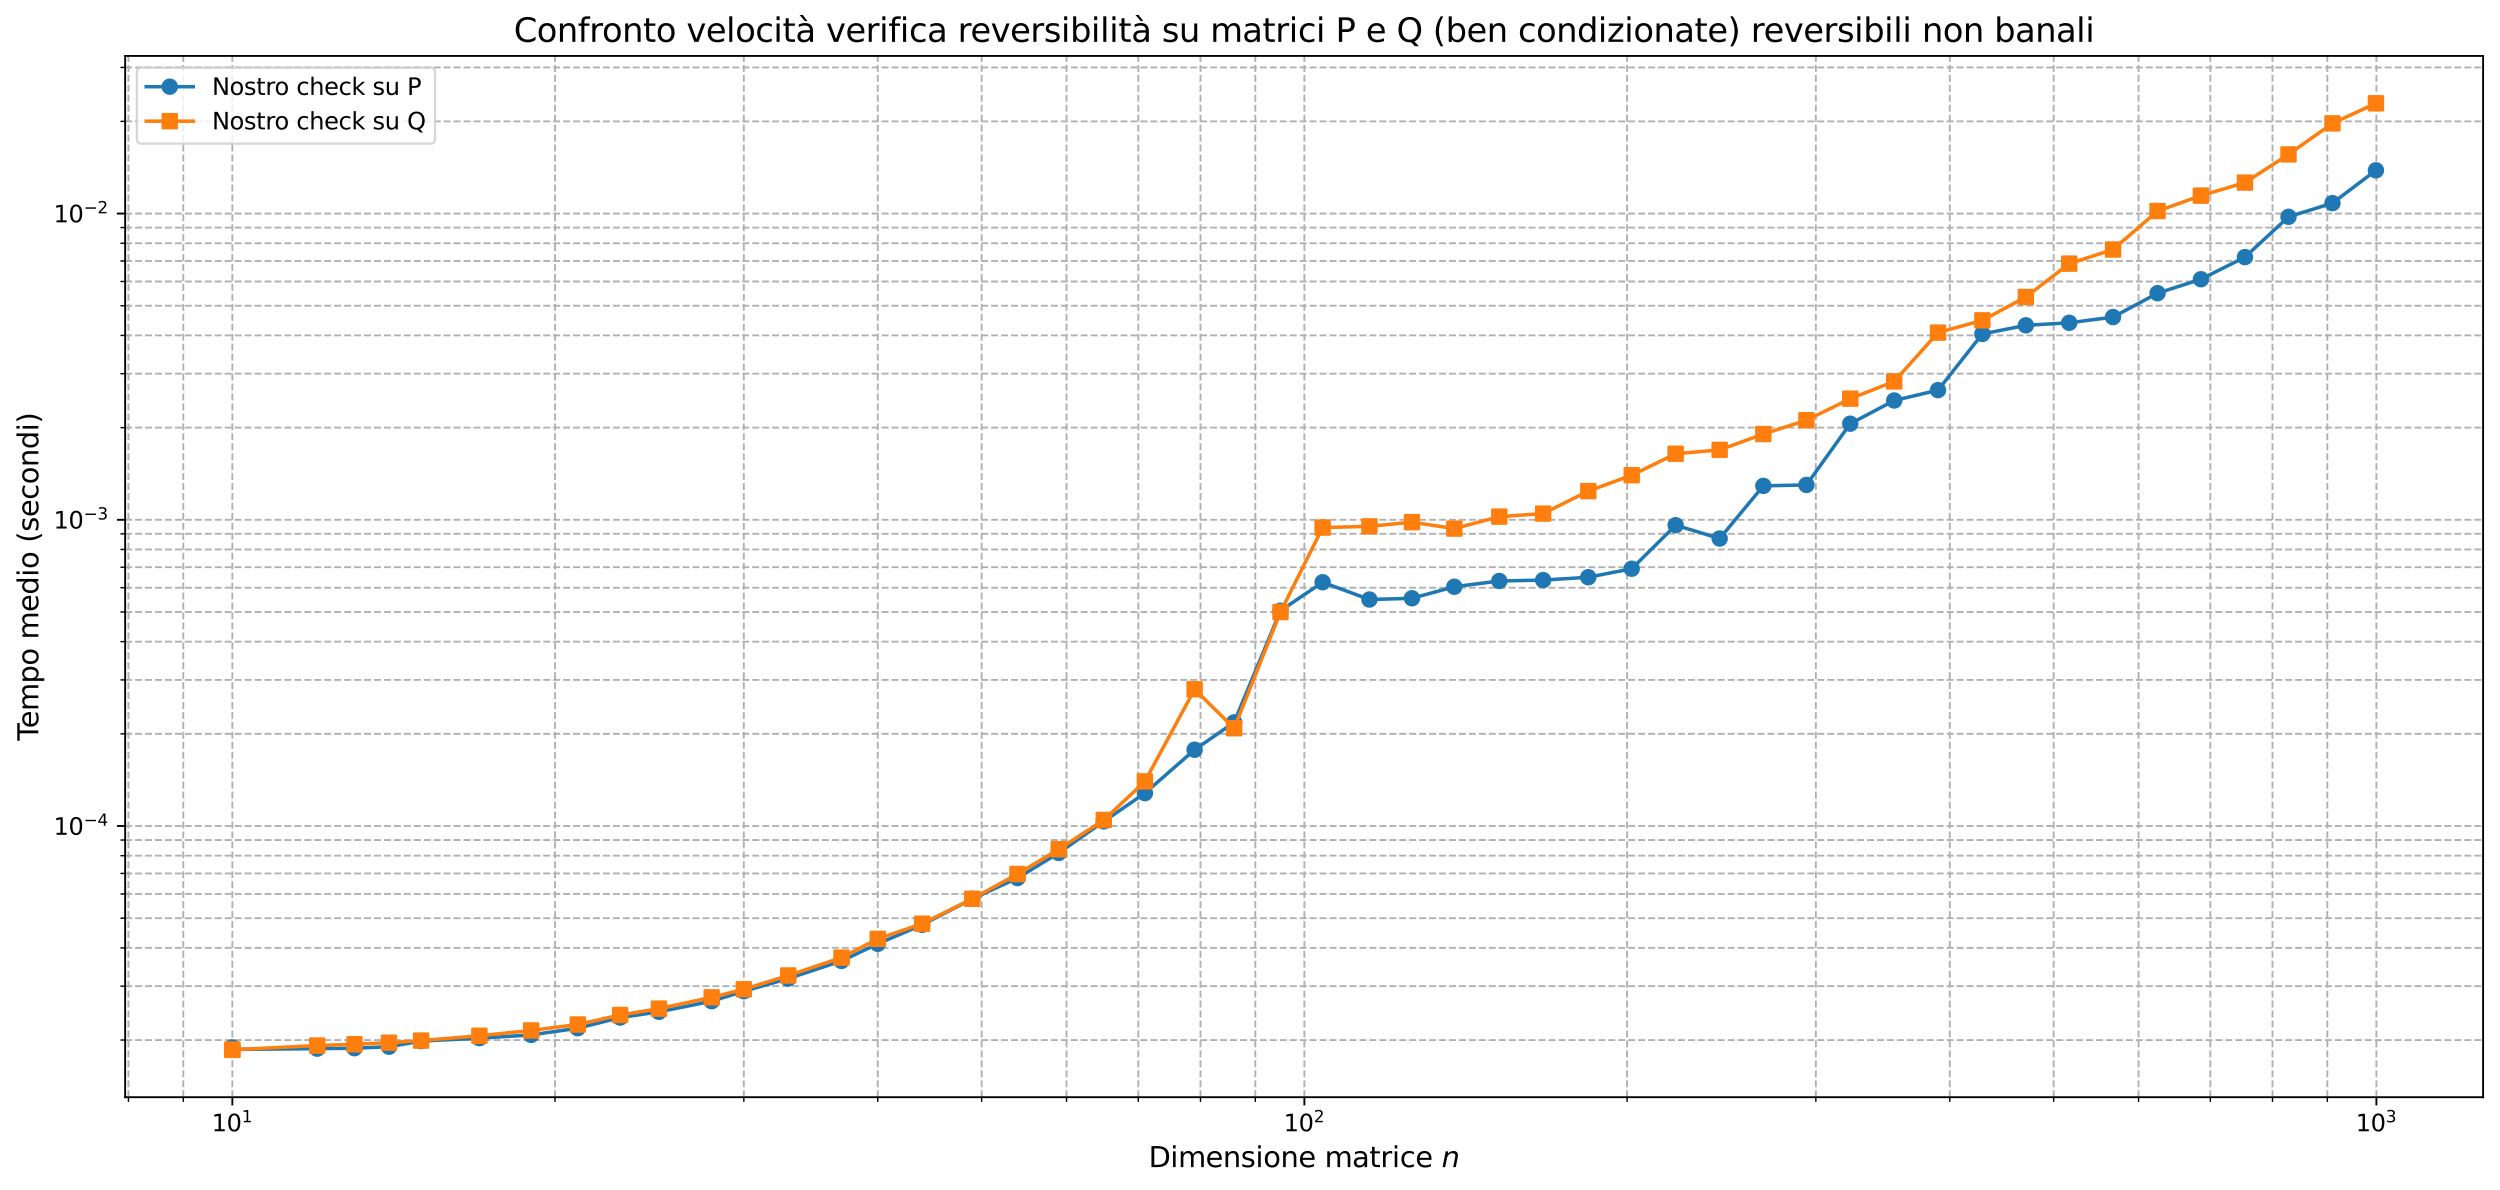 <?xml version="1.0" encoding="utf-8" standalone="no"?>
<!DOCTYPE svg PUBLIC "-//W3C//DTD SVG 1.1//EN"
  "http://www.w3.org/Graphics/SVG/1.1/DTD/svg11.dtd">
<svg xmlns:xlink="http://www.w3.org/1999/xlink" width="1064.914pt" height="506.85pt" viewBox="0 0 1064.914 506.85" xmlns="http://www.w3.org/2000/svg" version="1.1">
 <defs>
  <style type="text/css">*{stroke-linejoin: round; stroke-linecap: butt}</style>
 </defs>
 <g id="figure_1">
  <g id="patch_1">
   <path d="M 0 506.85 
L 1064.914 506.85 
L 1064.914 0 
L 0 0 
z
" style="fill: #ffffff"/>
  </g>
  <g id="axes_1">
   <g id="patch_2">
    <path d="M 53.314 467.358 
L 1057.714 467.358 
L 1057.714 23.838 
L 53.314 23.838 
z
" style="fill: #ffffff"/>
   </g>
   <g id="matplotlib.axis_1">
    <g id="xtick_1">
     <g id="line2d_1">
      <path d="M 98.968 467.358 
L 98.968 23.838 
" clip-path="url(#p338f935b5c)" style="fill: none; stroke-dasharray: 2.96,1.28; stroke-dashoffset: 0; stroke: #b0b0b0; stroke-width: 0.8"/>
     </g>
     <g id="line2d_2">
      <defs>
       <path id="m07c24c3ea4" d="M 0 0 
L 0 3.5 
" style="stroke: #000000; stroke-width: 0.8"/>
      </defs>
      <g>
       <use xlink:href="#m07c24c3ea4" x="98.968" y="467.358" style="stroke: #000000; stroke-width: 0.8"/>
      </g>
     </g>
     <g id="text_1">
      <!-- $\mathdefault{10^{1}}$ -->
      <g transform="translate(90.168 481.956) scale(0.1 -0.1)">
       <defs>
        <path id="DejaVuSans-31" d="M 794 531 
L 1825 531 
L 1825 4091 
L 703 3866 
L 703 4441 
L 1819 4666 
L 2450 4666 
L 2450 531 
L 3481 531 
L 3481 0 
L 794 0 
L 794 531 
z
" transform="scale(0.016)"/>
        <path id="DejaVuSans-30" d="M 2034 4250 
Q 1547 4250 1301 3770 
Q 1056 3291 1056 2328 
Q 1056 1369 1301 889 
Q 1547 409 2034 409 
Q 2525 409 2770 889 
Q 3016 1369 3016 2328 
Q 3016 3291 2770 3770 
Q 2525 4250 2034 4250 
z
M 2034 4750 
Q 2819 4750 3233 4129 
Q 3647 3509 3647 2328 
Q 3647 1150 3233 529 
Q 2819 -91 2034 -91 
Q 1250 -91 836 529 
Q 422 1150 422 2328 
Q 422 3509 836 4129 
Q 1250 4750 2034 4750 
z
" transform="scale(0.016)"/>
       </defs>
       <use xlink:href="#DejaVuSans-31" transform="translate(0 0.684)"/>
       <use xlink:href="#DejaVuSans-30" transform="translate(63.623 0.684)"/>
       <use xlink:href="#DejaVuSans-31" transform="translate(128.203 38.966) scale(0.7)"/>
      </g>
     </g>
    </g>
    <g id="xtick_2">
     <g id="line2d_3">
      <path d="M 555.613 467.358 
L 555.613 23.838 
" clip-path="url(#p338f935b5c)" style="fill: none; stroke-dasharray: 2.96,1.28; stroke-dashoffset: 0; stroke: #b0b0b0; stroke-width: 0.8"/>
     </g>
     <g id="line2d_4">
      <g>
       <use xlink:href="#m07c24c3ea4" x="555.613" y="467.358" style="stroke: #000000; stroke-width: 0.8"/>
      </g>
     </g>
     <g id="text_2">
      <!-- $\mathdefault{10^{2}}$ -->
      <g transform="translate(546.813 481.956) scale(0.1 -0.1)">
       <defs>
        <path id="DejaVuSans-32" d="M 1228 531 
L 3431 531 
L 3431 0 
L 469 0 
L 469 531 
Q 828 903 1448 1529 
Q 2069 2156 2228 2338 
Q 2531 2678 2651 2914 
Q 2772 3150 2772 3378 
Q 2772 3750 2511 3984 
Q 2250 4219 1831 4219 
Q 1534 4219 1204 4116 
Q 875 4013 500 3803 
L 500 4441 
Q 881 4594 1212 4672 
Q 1544 4750 1819 4750 
Q 2544 4750 2975 4387 
Q 3406 4025 3406 3419 
Q 3406 3131 3298 2873 
Q 3191 2616 2906 2266 
Q 2828 2175 2409 1742 
Q 1991 1309 1228 531 
z
" transform="scale(0.016)"/>
       </defs>
       <use xlink:href="#DejaVuSans-31" transform="translate(0 0.766)"/>
       <use xlink:href="#DejaVuSans-30" transform="translate(63.623 0.766)"/>
       <use xlink:href="#DejaVuSans-32" transform="translate(128.203 39.047) scale(0.7)"/>
      </g>
     </g>
    </g>
    <g id="xtick_3">
     <g id="line2d_5">
      <path d="M 1012.258 467.358 
L 1012.258 23.838 
" clip-path="url(#p338f935b5c)" style="fill: none; stroke-dasharray: 2.96,1.28; stroke-dashoffset: 0; stroke: #b0b0b0; stroke-width: 0.8"/>
     </g>
     <g id="line2d_6">
      <g>
       <use xlink:href="#m07c24c3ea4" x="1012.258" y="467.358" style="stroke: #000000; stroke-width: 0.8"/>
      </g>
     </g>
     <g id="text_3">
      <!-- $\mathdefault{10^{3}}$ -->
      <g transform="translate(1003.458 481.956) scale(0.1 -0.1)">
       <defs>
        <path id="DejaVuSans-33" d="M 2597 2516 
Q 3050 2419 3304 2112 
Q 3559 1806 3559 1356 
Q 3559 666 3084 287 
Q 2609 -91 1734 -91 
Q 1441 -91 1130 -33 
Q 819 25 488 141 
L 488 750 
Q 750 597 1062 519 
Q 1375 441 1716 441 
Q 2309 441 2620 675 
Q 2931 909 2931 1356 
Q 2931 1769 2642 2001 
Q 2353 2234 1838 2234 
L 1294 2234 
L 1294 2753 
L 1863 2753 
Q 2328 2753 2575 2939 
Q 2822 3125 2822 3475 
Q 2822 3834 2567 4026 
Q 2313 4219 1838 4219 
Q 1578 4219 1281 4162 
Q 984 4106 628 3988 
L 628 4550 
Q 988 4650 1302 4700 
Q 1616 4750 1894 4750 
Q 2613 4750 3031 4423 
Q 3450 4097 3450 3541 
Q 3450 3153 3228 2886 
Q 3006 2619 2597 2516 
z
" transform="scale(0.016)"/>
       </defs>
       <use xlink:href="#DejaVuSans-31" transform="translate(0 0.766)"/>
       <use xlink:href="#DejaVuSans-30" transform="translate(63.623 0.766)"/>
       <use xlink:href="#DejaVuSans-33" transform="translate(128.203 39.047) scale(0.7)"/>
      </g>
     </g>
    </g>
    <g id="xtick_4">
     <g id="line2d_7">
      <path d="M 54.715 467.358 
L 54.715 23.838 
" clip-path="url(#p338f935b5c)" style="fill: none; stroke-dasharray: 2.96,1.28; stroke-dashoffset: 0; stroke: #b0b0b0; stroke-width: 0.8"/>
     </g>
     <g id="line2d_8">
      <defs>
       <path id="m40a78d8ed7" d="M 0 0 
L 0 2 
" style="stroke: #000000; stroke-width: 0.6"/>
      </defs>
      <g>
       <use xlink:href="#m40a78d8ed7" x="54.715" y="467.358" style="stroke: #000000; stroke-width: 0.6"/>
      </g>
     </g>
    </g>
    <g id="xtick_5">
     <g id="line2d_9">
      <path d="M 78.073 467.358 
L 78.073 23.838 
" clip-path="url(#p338f935b5c)" style="fill: none; stroke-dasharray: 2.96,1.28; stroke-dashoffset: 0; stroke: #b0b0b0; stroke-width: 0.8"/>
     </g>
     <g id="line2d_10">
      <g>
       <use xlink:href="#m40a78d8ed7" x="78.073" y="467.358" style="stroke: #000000; stroke-width: 0.6"/>
      </g>
     </g>
    </g>
    <g id="xtick_6">
     <g id="line2d_11">
      <path d="M 236.432 467.358 
L 236.432 23.838 
" clip-path="url(#p338f935b5c)" style="fill: none; stroke-dasharray: 2.96,1.28; stroke-dashoffset: 0; stroke: #b0b0b0; stroke-width: 0.8"/>
     </g>
     <g id="line2d_12">
      <g>
       <use xlink:href="#m40a78d8ed7" x="236.432" y="467.358" style="stroke: #000000; stroke-width: 0.6"/>
      </g>
     </g>
    </g>
    <g id="xtick_7">
     <g id="line2d_13">
      <path d="M 316.843 467.358 
L 316.843 23.838 
" clip-path="url(#p338f935b5c)" style="fill: none; stroke-dasharray: 2.96,1.28; stroke-dashoffset: 0; stroke: #b0b0b0; stroke-width: 0.8"/>
     </g>
     <g id="line2d_14">
      <g>
       <use xlink:href="#m40a78d8ed7" x="316.843" y="467.358" style="stroke: #000000; stroke-width: 0.6"/>
      </g>
     </g>
    </g>
    <g id="xtick_8">
     <g id="line2d_15">
      <path d="M 373.896 467.358 
L 373.896 23.838 
" clip-path="url(#p338f935b5c)" style="fill: none; stroke-dasharray: 2.96,1.28; stroke-dashoffset: 0; stroke: #b0b0b0; stroke-width: 0.8"/>
     </g>
     <g id="line2d_16">
      <g>
       <use xlink:href="#m40a78d8ed7" x="373.896" y="467.358" style="stroke: #000000; stroke-width: 0.6"/>
      </g>
     </g>
    </g>
    <g id="xtick_9">
     <g id="line2d_17">
      <path d="M 418.149 467.358 
L 418.149 23.838 
" clip-path="url(#p338f935b5c)" style="fill: none; stroke-dasharray: 2.96,1.28; stroke-dashoffset: 0; stroke: #b0b0b0; stroke-width: 0.8"/>
     </g>
     <g id="line2d_18">
      <g>
       <use xlink:href="#m40a78d8ed7" x="418.149" y="467.358" style="stroke: #000000; stroke-width: 0.6"/>
      </g>
     </g>
    </g>
    <g id="xtick_10">
     <g id="line2d_19">
      <path d="M 454.307 467.358 
L 454.307 23.838 
" clip-path="url(#p338f935b5c)" style="fill: none; stroke-dasharray: 2.96,1.28; stroke-dashoffset: 0; stroke: #b0b0b0; stroke-width: 0.8"/>
     </g>
     <g id="line2d_20">
      <g>
       <use xlink:href="#m40a78d8ed7" x="454.307" y="467.358" style="stroke: #000000; stroke-width: 0.6"/>
      </g>
     </g>
    </g>
    <g id="xtick_11">
     <g id="line2d_21">
      <path d="M 484.878 467.358 
L 484.878 23.838 
" clip-path="url(#p338f935b5c)" style="fill: none; stroke-dasharray: 2.96,1.28; stroke-dashoffset: 0; stroke: #b0b0b0; stroke-width: 0.8"/>
     </g>
     <g id="line2d_22">
      <g>
       <use xlink:href="#m40a78d8ed7" x="484.878" y="467.358" style="stroke: #000000; stroke-width: 0.6"/>
      </g>
     </g>
    </g>
    <g id="xtick_12">
     <g id="line2d_23">
      <path d="M 511.36 467.358 
L 511.36 23.838 
" clip-path="url(#p338f935b5c)" style="fill: none; stroke-dasharray: 2.96,1.28; stroke-dashoffset: 0; stroke: #b0b0b0; stroke-width: 0.8"/>
     </g>
     <g id="line2d_24">
      <g>
       <use xlink:href="#m40a78d8ed7" x="511.36" y="467.358" style="stroke: #000000; stroke-width: 0.6"/>
      </g>
     </g>
    </g>
    <g id="xtick_13">
     <g id="line2d_25">
      <path d="M 534.718 467.358 
L 534.718 23.838 
" clip-path="url(#p338f935b5c)" style="fill: none; stroke-dasharray: 2.96,1.28; stroke-dashoffset: 0; stroke: #b0b0b0; stroke-width: 0.8"/>
     </g>
     <g id="line2d_26">
      <g>
       <use xlink:href="#m40a78d8ed7" x="534.718" y="467.358" style="stroke: #000000; stroke-width: 0.6"/>
      </g>
     </g>
    </g>
    <g id="xtick_14">
     <g id="line2d_27">
      <path d="M 693.077 467.358 
L 693.077 23.838 
" clip-path="url(#p338f935b5c)" style="fill: none; stroke-dasharray: 2.96,1.28; stroke-dashoffset: 0; stroke: #b0b0b0; stroke-width: 0.8"/>
     </g>
     <g id="line2d_28">
      <g>
       <use xlink:href="#m40a78d8ed7" x="693.077" y="467.358" style="stroke: #000000; stroke-width: 0.6"/>
      </g>
     </g>
    </g>
    <g id="xtick_15">
     <g id="line2d_29">
      <path d="M 773.488 467.358 
L 773.488 23.838 
" clip-path="url(#p338f935b5c)" style="fill: none; stroke-dasharray: 2.96,1.28; stroke-dashoffset: 0; stroke: #b0b0b0; stroke-width: 0.8"/>
     </g>
     <g id="line2d_30">
      <g>
       <use xlink:href="#m40a78d8ed7" x="773.488" y="467.358" style="stroke: #000000; stroke-width: 0.6"/>
      </g>
     </g>
    </g>
    <g id="xtick_16">
     <g id="line2d_31">
      <path d="M 830.54 467.358 
L 830.54 23.838 
" clip-path="url(#p338f935b5c)" style="fill: none; stroke-dasharray: 2.96,1.28; stroke-dashoffset: 0; stroke: #b0b0b0; stroke-width: 0.8"/>
     </g>
     <g id="line2d_32">
      <g>
       <use xlink:href="#m40a78d8ed7" x="830.54" y="467.358" style="stroke: #000000; stroke-width: 0.6"/>
      </g>
     </g>
    </g>
    <g id="xtick_17">
     <g id="line2d_33">
      <path d="M 874.794 467.358 
L 874.794 23.838 
" clip-path="url(#p338f935b5c)" style="fill: none; stroke-dasharray: 2.96,1.28; stroke-dashoffset: 0; stroke: #b0b0b0; stroke-width: 0.8"/>
     </g>
     <g id="line2d_34">
      <g>
       <use xlink:href="#m40a78d8ed7" x="874.794" y="467.358" style="stroke: #000000; stroke-width: 0.6"/>
      </g>
     </g>
    </g>
    <g id="xtick_18">
     <g id="line2d_35">
      <path d="M 910.952 467.358 
L 910.952 23.838 
" clip-path="url(#p338f935b5c)" style="fill: none; stroke-dasharray: 2.96,1.28; stroke-dashoffset: 0; stroke: #b0b0b0; stroke-width: 0.8"/>
     </g>
     <g id="line2d_36">
      <g>
       <use xlink:href="#m40a78d8ed7" x="910.952" y="467.358" style="stroke: #000000; stroke-width: 0.6"/>
      </g>
     </g>
    </g>
    <g id="xtick_19">
     <g id="line2d_37">
      <path d="M 941.522 467.358 
L 941.522 23.838 
" clip-path="url(#p338f935b5c)" style="fill: none; stroke-dasharray: 2.96,1.28; stroke-dashoffset: 0; stroke: #b0b0b0; stroke-width: 0.8"/>
     </g>
     <g id="line2d_38">
      <g>
       <use xlink:href="#m40a78d8ed7" x="941.522" y="467.358" style="stroke: #000000; stroke-width: 0.6"/>
      </g>
     </g>
    </g>
    <g id="xtick_20">
     <g id="line2d_39">
      <path d="M 968.004 467.358 
L 968.004 23.838 
" clip-path="url(#p338f935b5c)" style="fill: none; stroke-dasharray: 2.96,1.28; stroke-dashoffset: 0; stroke: #b0b0b0; stroke-width: 0.8"/>
     </g>
     <g id="line2d_40">
      <g>
       <use xlink:href="#m40a78d8ed7" x="968.004" y="467.358" style="stroke: #000000; stroke-width: 0.6"/>
      </g>
     </g>
    </g>
    <g id="xtick_21">
     <g id="line2d_41">
      <path d="M 991.363 467.358 
L 991.363 23.838 
" clip-path="url(#p338f935b5c)" style="fill: none; stroke-dasharray: 2.96,1.28; stroke-dashoffset: 0; stroke: #b0b0b0; stroke-width: 0.8"/>
     </g>
     <g id="line2d_42">
      <g>
       <use xlink:href="#m40a78d8ed7" x="991.363" y="467.358" style="stroke: #000000; stroke-width: 0.6"/>
      </g>
     </g>
    </g>
    <g id="text_4">
     <!-- Dimensione matrice $n$ -->
     <g transform="translate(489.274 497.154) scale(0.12 -0.12)">
      <defs>
       <path id="DejaVuSans-44" d="M 1259 4147 
L 1259 519 
L 2022 519 
Q 2988 519 3436 956 
Q 3884 1394 3884 2338 
Q 3884 3275 3436 3711 
Q 2988 4147 2022 4147 
L 1259 4147 
z
M 628 4666 
L 1925 4666 
Q 3281 4666 3915 4102 
Q 4550 3538 4550 2338 
Q 4550 1131 3912 565 
Q 3275 0 1925 0 
L 628 0 
L 628 4666 
z
" transform="scale(0.016)"/>
       <path id="DejaVuSans-69" d="M 603 3500 
L 1178 3500 
L 1178 0 
L 603 0 
L 603 3500 
z
M 603 4863 
L 1178 4863 
L 1178 4134 
L 603 4134 
L 603 4863 
z
" transform="scale(0.016)"/>
       <path id="DejaVuSans-6d" d="M 3328 2828 
Q 3544 3216 3844 3400 
Q 4144 3584 4550 3584 
Q 5097 3584 5394 3201 
Q 5691 2819 5691 2113 
L 5691 0 
L 5113 0 
L 5113 2094 
Q 5113 2597 4934 2840 
Q 4756 3084 4391 3084 
Q 3944 3084 3684 2787 
Q 3425 2491 3425 1978 
L 3425 0 
L 2847 0 
L 2847 2094 
Q 2847 2600 2669 2842 
Q 2491 3084 2119 3084 
Q 1678 3084 1418 2786 
Q 1159 2488 1159 1978 
L 1159 0 
L 581 0 
L 581 3500 
L 1159 3500 
L 1159 2956 
Q 1356 3278 1631 3431 
Q 1906 3584 2284 3584 
Q 2666 3584 2933 3390 
Q 3200 3197 3328 2828 
z
" transform="scale(0.016)"/>
       <path id="DejaVuSans-65" d="M 3597 1894 
L 3597 1613 
L 953 1613 
Q 991 1019 1311 708 
Q 1631 397 2203 397 
Q 2534 397 2845 478 
Q 3156 559 3463 722 
L 3463 178 
Q 3153 47 2828 -22 
Q 2503 -91 2169 -91 
Q 1331 -91 842 396 
Q 353 884 353 1716 
Q 353 2575 817 3079 
Q 1281 3584 2069 3584 
Q 2775 3584 3186 3129 
Q 3597 2675 3597 1894 
z
M 3022 2063 
Q 3016 2534 2758 2815 
Q 2500 3097 2075 3097 
Q 1594 3097 1305 2825 
Q 1016 2553 972 2059 
L 3022 2063 
z
" transform="scale(0.016)"/>
       <path id="DejaVuSans-6e" d="M 3513 2113 
L 3513 0 
L 2938 0 
L 2938 2094 
Q 2938 2591 2744 2837 
Q 2550 3084 2163 3084 
Q 1697 3084 1428 2787 
Q 1159 2491 1159 1978 
L 1159 0 
L 581 0 
L 581 3500 
L 1159 3500 
L 1159 2956 
Q 1366 3272 1645 3428 
Q 1925 3584 2291 3584 
Q 2894 3584 3203 3211 
Q 3513 2838 3513 2113 
z
" transform="scale(0.016)"/>
       <path id="DejaVuSans-73" d="M 2834 3397 
L 2834 2853 
Q 2591 2978 2328 3040 
Q 2066 3103 1784 3103 
Q 1356 3103 1142 2972 
Q 928 2841 928 2578 
Q 928 2378 1081 2264 
Q 1234 2150 1697 2047 
L 1894 2003 
Q 2506 1872 2764 1633 
Q 3022 1394 3022 966 
Q 3022 478 2636 193 
Q 2250 -91 1575 -91 
Q 1294 -91 989 -36 
Q 684 19 347 128 
L 347 722 
Q 666 556 975 473 
Q 1284 391 1588 391 
Q 1994 391 2212 530 
Q 2431 669 2431 922 
Q 2431 1156 2273 1281 
Q 2116 1406 1581 1522 
L 1381 1569 
Q 847 1681 609 1914 
Q 372 2147 372 2553 
Q 372 3047 722 3315 
Q 1072 3584 1716 3584 
Q 2034 3584 2315 3537 
Q 2597 3491 2834 3397 
z
" transform="scale(0.016)"/>
       <path id="DejaVuSans-6f" d="M 1959 3097 
Q 1497 3097 1228 2736 
Q 959 2375 959 1747 
Q 959 1119 1226 758 
Q 1494 397 1959 397 
Q 2419 397 2687 759 
Q 2956 1122 2956 1747 
Q 2956 2369 2687 2733 
Q 2419 3097 1959 3097 
z
M 1959 3584 
Q 2709 3584 3137 3096 
Q 3566 2609 3566 1747 
Q 3566 888 3137 398 
Q 2709 -91 1959 -91 
Q 1206 -91 779 398 
Q 353 888 353 1747 
Q 353 2609 779 3096 
Q 1206 3584 1959 3584 
z
" transform="scale(0.016)"/>
       <path id="DejaVuSans-20" transform="scale(0.016)"/>
       <path id="DejaVuSans-61" d="M 2194 1759 
Q 1497 1759 1228 1600 
Q 959 1441 959 1056 
Q 959 750 1161 570 
Q 1363 391 1709 391 
Q 2188 391 2477 730 
Q 2766 1069 2766 1631 
L 2766 1759 
L 2194 1759 
z
M 3341 1997 
L 3341 0 
L 2766 0 
L 2766 531 
Q 2569 213 2275 61 
Q 1981 -91 1556 -91 
Q 1019 -91 701 211 
Q 384 513 384 1019 
Q 384 1609 779 1909 
Q 1175 2209 1959 2209 
L 2766 2209 
L 2766 2266 
Q 2766 2663 2505 2880 
Q 2244 3097 1772 3097 
Q 1472 3097 1187 3025 
Q 903 2953 641 2809 
L 641 3341 
Q 956 3463 1253 3523 
Q 1550 3584 1831 3584 
Q 2591 3584 2966 3190 
Q 3341 2797 3341 1997 
z
" transform="scale(0.016)"/>
       <path id="DejaVuSans-74" d="M 1172 4494 
L 1172 3500 
L 2356 3500 
L 2356 3053 
L 1172 3053 
L 1172 1153 
Q 1172 725 1289 603 
Q 1406 481 1766 481 
L 2356 481 
L 2356 0 
L 1766 0 
Q 1100 0 847 248 
Q 594 497 594 1153 
L 594 3053 
L 172 3053 
L 172 3500 
L 594 3500 
L 594 4494 
L 1172 4494 
z
" transform="scale(0.016)"/>
       <path id="DejaVuSans-72" d="M 2631 2963 
Q 2534 3019 2420 3045 
Q 2306 3072 2169 3072 
Q 1681 3072 1420 2755 
Q 1159 2438 1159 1844 
L 1159 0 
L 581 0 
L 581 3500 
L 1159 3500 
L 1159 2956 
Q 1341 3275 1631 3429 
Q 1922 3584 2338 3584 
Q 2397 3584 2469 3576 
Q 2541 3569 2628 3553 
L 2631 2963 
z
" transform="scale(0.016)"/>
       <path id="DejaVuSans-63" d="M 3122 3366 
L 3122 2828 
Q 2878 2963 2633 3030 
Q 2388 3097 2138 3097 
Q 1578 3097 1268 2742 
Q 959 2388 959 1747 
Q 959 1106 1268 751 
Q 1578 397 2138 397 
Q 2388 397 2633 464 
Q 2878 531 3122 666 
L 3122 134 
Q 2881 22 2623 -34 
Q 2366 -91 2075 -91 
Q 1284 -91 818 406 
Q 353 903 353 1747 
Q 353 2603 823 3093 
Q 1294 3584 2113 3584 
Q 2378 3584 2631 3529 
Q 2884 3475 3122 3366 
z
" transform="scale(0.016)"/>
       <path id="DejaVuSans-Oblique-6e" d="M 3566 2113 
L 3156 0 
L 2578 0 
L 2988 2091 
Q 3016 2238 3031 2350 
Q 3047 2463 3047 2528 
Q 3047 2791 2881 2937 
Q 2716 3084 2419 3084 
Q 1956 3084 1622 2776 
Q 1288 2469 1184 1941 
L 800 0 
L 225 0 
L 903 3500 
L 1478 3500 
L 1363 2950 
Q 1603 3253 1940 3418 
Q 2278 3584 2650 3584 
Q 3113 3584 3367 3334 
Q 3622 3084 3622 2631 
Q 3622 2519 3608 2391 
Q 3594 2263 3566 2113 
z
" transform="scale(0.016)"/>
      </defs>
      <use xlink:href="#DejaVuSans-44" transform="translate(0 0.016)"/>
      <use xlink:href="#DejaVuSans-69" transform="translate(77.002 0.016)"/>
      <use xlink:href="#DejaVuSans-6d" transform="translate(104.785 0.016)"/>
      <use xlink:href="#DejaVuSans-65" transform="translate(202.197 0.016)"/>
      <use xlink:href="#DejaVuSans-6e" transform="translate(263.721 0.016)"/>
      <use xlink:href="#DejaVuSans-73" transform="translate(327.1 0.016)"/>
      <use xlink:href="#DejaVuSans-69" transform="translate(379.199 0.016)"/>
      <use xlink:href="#DejaVuSans-6f" transform="translate(406.982 0.016)"/>
      <use xlink:href="#DejaVuSans-6e" transform="translate(468.164 0.016)"/>
      <use xlink:href="#DejaVuSans-65" transform="translate(531.543 0.016)"/>
      <use xlink:href="#DejaVuSans-20" transform="translate(593.066 0.016)"/>
      <use xlink:href="#DejaVuSans-6d" transform="translate(624.854 0.016)"/>
      <use xlink:href="#DejaVuSans-61" transform="translate(722.266 0.016)"/>
      <use xlink:href="#DejaVuSans-74" transform="translate(783.545 0.016)"/>
      <use xlink:href="#DejaVuSans-72" transform="translate(822.754 0.016)"/>
      <use xlink:href="#DejaVuSans-69" transform="translate(863.867 0.016)"/>
      <use xlink:href="#DejaVuSans-63" transform="translate(891.65 0.016)"/>
      <use xlink:href="#DejaVuSans-65" transform="translate(946.631 0.016)"/>
      <use xlink:href="#DejaVuSans-20" transform="translate(1008.154 0.016)"/>
      <use xlink:href="#DejaVuSans-Oblique-6e" transform="translate(1039.941 0.016)"/>
     </g>
    </g>
   </g>
   <g id="matplotlib.axis_2">
    <g id="ytick_1">
     <g id="line2d_43">
      <path d="M 53.314 351.855 
L 1057.714 351.855 
" clip-path="url(#p338f935b5c)" style="fill: none; stroke-dasharray: 2.96,1.28; stroke-dashoffset: 0; stroke: #b0b0b0; stroke-width: 0.8"/>
     </g>
     <g id="line2d_44">
      <defs>
       <path id="m8b9dc44d52" d="M 0 0 
L -3.5 0 
" style="stroke: #000000; stroke-width: 0.8"/>
      </defs>
      <g>
       <use xlink:href="#m8b9dc44d52" x="53.314" y="351.855" style="stroke: #000000; stroke-width: 0.8"/>
      </g>
     </g>
     <g id="text_5">
      <!-- $\mathdefault{10^{-4}}$ -->
      <g transform="translate(22.814 355.654) scale(0.1 -0.1)">
       <defs>
        <path id="DejaVuSans-2212" d="M 678 2272 
L 4684 2272 
L 4684 1741 
L 678 1741 
L 678 2272 
z
" transform="scale(0.016)"/>
        <path id="DejaVuSans-34" d="M 2419 4116 
L 825 1625 
L 2419 1625 
L 2419 4116 
z
M 2253 4666 
L 3047 4666 
L 3047 1625 
L 3713 1625 
L 3713 1100 
L 3047 1100 
L 3047 0 
L 2419 0 
L 2419 1100 
L 313 1100 
L 313 1709 
L 2253 4666 
z
" transform="scale(0.016)"/>
       </defs>
       <use xlink:href="#DejaVuSans-31" transform="translate(0 0.684)"/>
       <use xlink:href="#DejaVuSans-30" transform="translate(63.623 0.684)"/>
       <use xlink:href="#DejaVuSans-2212" transform="translate(128.203 38.966) scale(0.7)"/>
       <use xlink:href="#DejaVuSans-34" transform="translate(186.855 38.966) scale(0.7)"/>
      </g>
     </g>
    </g>
    <g id="ytick_2">
     <g id="line2d_45">
      <path d="M 53.314 221.413 
L 1057.714 221.413 
" clip-path="url(#p338f935b5c)" style="fill: none; stroke-dasharray: 2.96,1.28; stroke-dashoffset: 0; stroke: #b0b0b0; stroke-width: 0.8"/>
     </g>
     <g id="line2d_46">
      <g>
       <use xlink:href="#m8b9dc44d52" x="53.314" y="221.413" style="stroke: #000000; stroke-width: 0.8"/>
      </g>
     </g>
     <g id="text_6">
      <!-- $\mathdefault{10^{-3}}$ -->
      <g transform="translate(22.814 225.213) scale(0.1 -0.1)">
       <use xlink:href="#DejaVuSans-31" transform="translate(0 0.766)"/>
       <use xlink:href="#DejaVuSans-30" transform="translate(63.623 0.766)"/>
       <use xlink:href="#DejaVuSans-2212" transform="translate(128.203 39.047) scale(0.7)"/>
       <use xlink:href="#DejaVuSans-33" transform="translate(186.855 39.047) scale(0.7)"/>
      </g>
     </g>
    </g>
    <g id="ytick_3">
     <g id="line2d_47">
      <path d="M 53.314 90.972 
L 1057.714 90.972 
" clip-path="url(#p338f935b5c)" style="fill: none; stroke-dasharray: 2.96,1.28; stroke-dashoffset: 0; stroke: #b0b0b0; stroke-width: 0.8"/>
     </g>
     <g id="line2d_48">
      <g>
       <use xlink:href="#m8b9dc44d52" x="53.314" y="90.972" style="stroke: #000000; stroke-width: 0.8"/>
      </g>
     </g>
     <g id="text_7">
      <!-- $\mathdefault{10^{-2}}$ -->
      <g transform="translate(22.814 94.771) scale(0.1 -0.1)">
       <use xlink:href="#DejaVuSans-31" transform="translate(0 0.766)"/>
       <use xlink:href="#DejaVuSans-30" transform="translate(63.623 0.766)"/>
       <use xlink:href="#DejaVuSans-2212" transform="translate(128.203 39.047) scale(0.7)"/>
       <use xlink:href="#DejaVuSans-32" transform="translate(186.855 39.047) scale(0.7)"/>
      </g>
     </g>
    </g>
    <g id="ytick_4">
     <g id="line2d_49">
      <path d="M 53.314 443.03 
L 1057.714 443.03 
" clip-path="url(#p338f935b5c)" style="fill: none; stroke-dasharray: 2.96,1.28; stroke-dashoffset: 0; stroke: #b0b0b0; stroke-width: 0.8"/>
     </g>
     <g id="line2d_50">
      <defs>
       <path id="m1936610f50" d="M 0 0 
L -2 0 
" style="stroke: #000000; stroke-width: 0.6"/>
      </defs>
      <g>
       <use xlink:href="#m1936610f50" x="53.314" y="443.03" style="stroke: #000000; stroke-width: 0.6"/>
      </g>
     </g>
    </g>
    <g id="ytick_5">
     <g id="line2d_51">
      <path d="M 53.314 420.06 
L 1057.714 420.06 
" clip-path="url(#p338f935b5c)" style="fill: none; stroke-dasharray: 2.96,1.28; stroke-dashoffset: 0; stroke: #b0b0b0; stroke-width: 0.8"/>
     </g>
     <g id="line2d_52">
      <g>
       <use xlink:href="#m1936610f50" x="53.314" y="420.06" style="stroke: #000000; stroke-width: 0.6"/>
      </g>
     </g>
    </g>
    <g id="ytick_6">
     <g id="line2d_53">
      <path d="M 53.314 403.763 
L 1057.714 403.763 
" clip-path="url(#p338f935b5c)" style="fill: none; stroke-dasharray: 2.96,1.28; stroke-dashoffset: 0; stroke: #b0b0b0; stroke-width: 0.8"/>
     </g>
     <g id="line2d_54">
      <g>
       <use xlink:href="#m1936610f50" x="53.314" y="403.763" style="stroke: #000000; stroke-width: 0.6"/>
      </g>
     </g>
    </g>
    <g id="ytick_7">
     <g id="line2d_55">
      <path d="M 53.314 391.122 
L 1057.714 391.122 
" clip-path="url(#p338f935b5c)" style="fill: none; stroke-dasharray: 2.96,1.28; stroke-dashoffset: 0; stroke: #b0b0b0; stroke-width: 0.8"/>
     </g>
     <g id="line2d_56">
      <g>
       <use xlink:href="#m1936610f50" x="53.314" y="391.122" style="stroke: #000000; stroke-width: 0.6"/>
      </g>
     </g>
    </g>
    <g id="ytick_8">
     <g id="line2d_57">
      <path d="M 53.314 380.793 
L 1057.714 380.793 
" clip-path="url(#p338f935b5c)" style="fill: none; stroke-dasharray: 2.96,1.28; stroke-dashoffset: 0; stroke: #b0b0b0; stroke-width: 0.8"/>
     </g>
     <g id="line2d_58">
      <g>
       <use xlink:href="#m1936610f50" x="53.314" y="380.793" style="stroke: #000000; stroke-width: 0.6"/>
      </g>
     </g>
    </g>
    <g id="ytick_9">
     <g id="line2d_59">
      <path d="M 53.314 372.061 
L 1057.714 372.061 
" clip-path="url(#p338f935b5c)" style="fill: none; stroke-dasharray: 2.96,1.28; stroke-dashoffset: 0; stroke: #b0b0b0; stroke-width: 0.8"/>
     </g>
     <g id="line2d_60">
      <g>
       <use xlink:href="#m1936610f50" x="53.314" y="372.061" style="stroke: #000000; stroke-width: 0.6"/>
      </g>
     </g>
    </g>
    <g id="ytick_10">
     <g id="line2d_61">
      <path d="M 53.314 364.496 
L 1057.714 364.496 
" clip-path="url(#p338f935b5c)" style="fill: none; stroke-dasharray: 2.96,1.28; stroke-dashoffset: 0; stroke: #b0b0b0; stroke-width: 0.8"/>
     </g>
     <g id="line2d_62">
      <g>
       <use xlink:href="#m1936610f50" x="53.314" y="364.496" style="stroke: #000000; stroke-width: 0.6"/>
      </g>
     </g>
    </g>
    <g id="ytick_11">
     <g id="line2d_63">
      <path d="M 53.314 357.824 
L 1057.714 357.824 
" clip-path="url(#p338f935b5c)" style="fill: none; stroke-dasharray: 2.96,1.28; stroke-dashoffset: 0; stroke: #b0b0b0; stroke-width: 0.8"/>
     </g>
     <g id="line2d_64">
      <g>
       <use xlink:href="#m1936610f50" x="53.314" y="357.824" style="stroke: #000000; stroke-width: 0.6"/>
      </g>
     </g>
    </g>
    <g id="ytick_12">
     <g id="line2d_65">
      <path d="M 53.314 312.588 
L 1057.714 312.588 
" clip-path="url(#p338f935b5c)" style="fill: none; stroke-dasharray: 2.96,1.28; stroke-dashoffset: 0; stroke: #b0b0b0; stroke-width: 0.8"/>
     </g>
     <g id="line2d_66">
      <g>
       <use xlink:href="#m1936610f50" x="53.314" y="312.588" style="stroke: #000000; stroke-width: 0.6"/>
      </g>
     </g>
    </g>
    <g id="ytick_13">
     <g id="line2d_67">
      <path d="M 53.314 289.619 
L 1057.714 289.619 
" clip-path="url(#p338f935b5c)" style="fill: none; stroke-dasharray: 2.96,1.28; stroke-dashoffset: 0; stroke: #b0b0b0; stroke-width: 0.8"/>
     </g>
     <g id="line2d_68">
      <g>
       <use xlink:href="#m1936610f50" x="53.314" y="289.619" style="stroke: #000000; stroke-width: 0.6"/>
      </g>
     </g>
    </g>
    <g id="ytick_14">
     <g id="line2d_69">
      <path d="M 53.314 273.321 
L 1057.714 273.321 
" clip-path="url(#p338f935b5c)" style="fill: none; stroke-dasharray: 2.96,1.28; stroke-dashoffset: 0; stroke: #b0b0b0; stroke-width: 0.8"/>
     </g>
     <g id="line2d_70">
      <g>
       <use xlink:href="#m1936610f50" x="53.314" y="273.321" style="stroke: #000000; stroke-width: 0.6"/>
      </g>
     </g>
    </g>
    <g id="ytick_15">
     <g id="line2d_71">
      <path d="M 53.314 260.68 
L 1057.714 260.68 
" clip-path="url(#p338f935b5c)" style="fill: none; stroke-dasharray: 2.96,1.28; stroke-dashoffset: 0; stroke: #b0b0b0; stroke-width: 0.8"/>
     </g>
     <g id="line2d_72">
      <g>
       <use xlink:href="#m1936610f50" x="53.314" y="260.68" style="stroke: #000000; stroke-width: 0.6"/>
      </g>
     </g>
    </g>
    <g id="ytick_16">
     <g id="line2d_73">
      <path d="M 53.314 250.352 
L 1057.714 250.352 
" clip-path="url(#p338f935b5c)" style="fill: none; stroke-dasharray: 2.96,1.28; stroke-dashoffset: 0; stroke: #b0b0b0; stroke-width: 0.8"/>
     </g>
     <g id="line2d_74">
      <g>
       <use xlink:href="#m1936610f50" x="53.314" y="250.352" style="stroke: #000000; stroke-width: 0.6"/>
      </g>
     </g>
    </g>
    <g id="ytick_17">
     <g id="line2d_75">
      <path d="M 53.314 241.619 
L 1057.714 241.619 
" clip-path="url(#p338f935b5c)" style="fill: none; stroke-dasharray: 2.96,1.28; stroke-dashoffset: 0; stroke: #b0b0b0; stroke-width: 0.8"/>
     </g>
     <g id="line2d_76">
      <g>
       <use xlink:href="#m1936610f50" x="53.314" y="241.619" style="stroke: #000000; stroke-width: 0.6"/>
      </g>
     </g>
    </g>
    <g id="ytick_18">
     <g id="line2d_77">
      <path d="M 53.314 234.054 
L 1057.714 234.054 
" clip-path="url(#p338f935b5c)" style="fill: none; stroke-dasharray: 2.96,1.28; stroke-dashoffset: 0; stroke: #b0b0b0; stroke-width: 0.8"/>
     </g>
     <g id="line2d_78">
      <g>
       <use xlink:href="#m1936610f50" x="53.314" y="234.054" style="stroke: #000000; stroke-width: 0.6"/>
      </g>
     </g>
    </g>
    <g id="ytick_19">
     <g id="line2d_79">
      <path d="M 53.314 227.382 
L 1057.714 227.382 
" clip-path="url(#p338f935b5c)" style="fill: none; stroke-dasharray: 2.96,1.28; stroke-dashoffset: 0; stroke: #b0b0b0; stroke-width: 0.8"/>
     </g>
     <g id="line2d_80">
      <g>
       <use xlink:href="#m1936610f50" x="53.314" y="227.382" style="stroke: #000000; stroke-width: 0.6"/>
      </g>
     </g>
    </g>
    <g id="ytick_20">
     <g id="line2d_81">
      <path d="M 53.314 182.146 
L 1057.714 182.146 
" clip-path="url(#p338f935b5c)" style="fill: none; stroke-dasharray: 2.96,1.28; stroke-dashoffset: 0; stroke: #b0b0b0; stroke-width: 0.8"/>
     </g>
     <g id="line2d_82">
      <g>
       <use xlink:href="#m1936610f50" x="53.314" y="182.146" style="stroke: #000000; stroke-width: 0.6"/>
      </g>
     </g>
    </g>
    <g id="ytick_21">
     <g id="line2d_83">
      <path d="M 53.314 159.177 
L 1057.714 159.177 
" clip-path="url(#p338f935b5c)" style="fill: none; stroke-dasharray: 2.96,1.28; stroke-dashoffset: 0; stroke: #b0b0b0; stroke-width: 0.8"/>
     </g>
     <g id="line2d_84">
      <g>
       <use xlink:href="#m1936610f50" x="53.314" y="159.177" style="stroke: #000000; stroke-width: 0.6"/>
      </g>
     </g>
    </g>
    <g id="ytick_22">
     <g id="line2d_85">
      <path d="M 53.314 142.88 
L 1057.714 142.88 
" clip-path="url(#p338f935b5c)" style="fill: none; stroke-dasharray: 2.96,1.28; stroke-dashoffset: 0; stroke: #b0b0b0; stroke-width: 0.8"/>
     </g>
     <g id="line2d_86">
      <g>
       <use xlink:href="#m1936610f50" x="53.314" y="142.88" style="stroke: #000000; stroke-width: 0.6"/>
      </g>
     </g>
    </g>
    <g id="ytick_23">
     <g id="line2d_87">
      <path d="M 53.314 130.238 
L 1057.714 130.238 
" clip-path="url(#p338f935b5c)" style="fill: none; stroke-dasharray: 2.96,1.28; stroke-dashoffset: 0; stroke: #b0b0b0; stroke-width: 0.8"/>
     </g>
     <g id="line2d_88">
      <g>
       <use xlink:href="#m1936610f50" x="53.314" y="130.238" style="stroke: #000000; stroke-width: 0.6"/>
      </g>
     </g>
    </g>
    <g id="ytick_24">
     <g id="line2d_89">
      <path d="M 53.314 119.91 
L 1057.714 119.91 
" clip-path="url(#p338f935b5c)" style="fill: none; stroke-dasharray: 2.96,1.28; stroke-dashoffset: 0; stroke: #b0b0b0; stroke-width: 0.8"/>
     </g>
     <g id="line2d_90">
      <g>
       <use xlink:href="#m1936610f50" x="53.314" y="119.91" style="stroke: #000000; stroke-width: 0.6"/>
      </g>
     </g>
    </g>
    <g id="ytick_25">
     <g id="line2d_91">
      <path d="M 53.314 111.177 
L 1057.714 111.177 
" clip-path="url(#p338f935b5c)" style="fill: none; stroke-dasharray: 2.96,1.28; stroke-dashoffset: 0; stroke: #b0b0b0; stroke-width: 0.8"/>
     </g>
     <g id="line2d_92">
      <g>
       <use xlink:href="#m1936610f50" x="53.314" y="111.177" style="stroke: #000000; stroke-width: 0.6"/>
      </g>
     </g>
    </g>
    <g id="ytick_26">
     <g id="line2d_93">
      <path d="M 53.314 103.613 
L 1057.714 103.613 
" clip-path="url(#p338f935b5c)" style="fill: none; stroke-dasharray: 2.96,1.28; stroke-dashoffset: 0; stroke: #b0b0b0; stroke-width: 0.8"/>
     </g>
     <g id="line2d_94">
      <g>
       <use xlink:href="#m1936610f50" x="53.314" y="103.613" style="stroke: #000000; stroke-width: 0.6"/>
      </g>
     </g>
    </g>
    <g id="ytick_27">
     <g id="line2d_95">
      <path d="M 53.314 96.94 
L 1057.714 96.94 
" clip-path="url(#p338f935b5c)" style="fill: none; stroke-dasharray: 2.96,1.28; stroke-dashoffset: 0; stroke: #b0b0b0; stroke-width: 0.8"/>
     </g>
     <g id="line2d_96">
      <g>
       <use xlink:href="#m1936610f50" x="53.314" y="96.94" style="stroke: #000000; stroke-width: 0.6"/>
      </g>
     </g>
    </g>
    <g id="ytick_28">
     <g id="line2d_97">
      <path d="M 53.314 51.705 
L 1057.714 51.705 
" clip-path="url(#p338f935b5c)" style="fill: none; stroke-dasharray: 2.96,1.28; stroke-dashoffset: 0; stroke: #b0b0b0; stroke-width: 0.8"/>
     </g>
     <g id="line2d_98">
      <g>
       <use xlink:href="#m1936610f50" x="53.314" y="51.705" style="stroke: #000000; stroke-width: 0.6"/>
      </g>
     </g>
    </g>
    <g id="ytick_29">
     <g id="line2d_99">
      <path d="M 53.314 28.735 
L 1057.714 28.735 
" clip-path="url(#p338f935b5c)" style="fill: none; stroke-dasharray: 2.96,1.28; stroke-dashoffset: 0; stroke: #b0b0b0; stroke-width: 0.8"/>
     </g>
     <g id="line2d_100">
      <g>
       <use xlink:href="#m1936610f50" x="53.314" y="28.735" style="stroke: #000000; stroke-width: 0.6"/>
      </g>
     </g>
    </g>
    <g id="text_8">
     <!-- Tempo medio (secondi) -->
     <g transform="translate(16.318 315.504) rotate(-90) scale(0.12 -0.12)">
      <defs>
       <path id="DejaVuSans-54" d="M -19 4666 
L 3928 4666 
L 3928 4134 
L 2272 4134 
L 2272 0 
L 1638 0 
L 1638 4134 
L -19 4134 
L -19 4666 
z
" transform="scale(0.016)"/>
       <path id="DejaVuSans-70" d="M 1159 525 
L 1159 -1331 
L 581 -1331 
L 581 3500 
L 1159 3500 
L 1159 2969 
Q 1341 3281 1617 3432 
Q 1894 3584 2278 3584 
Q 2916 3584 3314 3078 
Q 3713 2572 3713 1747 
Q 3713 922 3314 415 
Q 2916 -91 2278 -91 
Q 1894 -91 1617 61 
Q 1341 213 1159 525 
z
M 3116 1747 
Q 3116 2381 2855 2742 
Q 2594 3103 2138 3103 
Q 1681 3103 1420 2742 
Q 1159 2381 1159 1747 
Q 1159 1113 1420 752 
Q 1681 391 2138 391 
Q 2594 391 2855 752 
Q 3116 1113 3116 1747 
z
" transform="scale(0.016)"/>
       <path id="DejaVuSans-64" d="M 2906 2969 
L 2906 4863 
L 3481 4863 
L 3481 0 
L 2906 0 
L 2906 525 
Q 2725 213 2448 61 
Q 2172 -91 1784 -91 
Q 1150 -91 751 415 
Q 353 922 353 1747 
Q 353 2572 751 3078 
Q 1150 3584 1784 3584 
Q 2172 3584 2448 3432 
Q 2725 3281 2906 2969 
z
M 947 1747 
Q 947 1113 1208 752 
Q 1469 391 1925 391 
Q 2381 391 2643 752 
Q 2906 1113 2906 1747 
Q 2906 2381 2643 2742 
Q 2381 3103 1925 3103 
Q 1469 3103 1208 2742 
Q 947 2381 947 1747 
z
" transform="scale(0.016)"/>
       <path id="DejaVuSans-28" d="M 1984 4856 
Q 1566 4138 1362 3434 
Q 1159 2731 1159 2009 
Q 1159 1288 1364 580 
Q 1569 -128 1984 -844 
L 1484 -844 
Q 1016 -109 783 600 
Q 550 1309 550 2009 
Q 550 2706 781 3412 
Q 1013 4119 1484 4856 
L 1984 4856 
z
" transform="scale(0.016)"/>
       <path id="DejaVuSans-29" d="M 513 4856 
L 1013 4856 
Q 1481 4119 1714 3412 
Q 1947 2706 1947 2009 
Q 1947 1309 1714 600 
Q 1481 -109 1013 -844 
L 513 -844 
Q 928 -128 1133 580 
Q 1338 1288 1338 2009 
Q 1338 2731 1133 3434 
Q 928 4138 513 4856 
z
" transform="scale(0.016)"/>
      </defs>
      <use xlink:href="#DejaVuSans-54"/>
      <use xlink:href="#DejaVuSans-65" x="44.084"/>
      <use xlink:href="#DejaVuSans-6d" x="105.607"/>
      <use xlink:href="#DejaVuSans-70" x="203.02"/>
      <use xlink:href="#DejaVuSans-6f" x="266.496"/>
      <use xlink:href="#DejaVuSans-20" x="327.678"/>
      <use xlink:href="#DejaVuSans-6d" x="359.465"/>
      <use xlink:href="#DejaVuSans-65" x="456.877"/>
      <use xlink:href="#DejaVuSans-64" x="518.4"/>
      <use xlink:href="#DejaVuSans-69" x="581.877"/>
      <use xlink:href="#DejaVuSans-6f" x="609.66"/>
      <use xlink:href="#DejaVuSans-20" x="670.842"/>
      <use xlink:href="#DejaVuSans-28" x="702.629"/>
      <use xlink:href="#DejaVuSans-73" x="741.643"/>
      <use xlink:href="#DejaVuSans-65" x="793.742"/>
      <use xlink:href="#DejaVuSans-63" x="855.266"/>
      <use xlink:href="#DejaVuSans-6f" x="910.246"/>
      <use xlink:href="#DejaVuSans-6e" x="971.428"/>
      <use xlink:href="#DejaVuSans-64" x="1034.807"/>
      <use xlink:href="#DejaVuSans-69" x="1098.283"/>
      <use xlink:href="#DejaVuSans-29" x="1126.066"/>
     </g>
    </g>
   </g>
   <g id="line2d_101">
    <path d="M 98.968 446.148 
L 98.968 447.021 
L 135.126 446.687 
L 151 446.505 
L 165.697 445.868 
L 179.379 443.474 
L 204.202 442.222 
L 226.26 440.827 
L 246.108 437.982 
L 264.149 433.447 
L 280.685 431.005 
L 303.161 426.462 
L 316.843 422.231 
L 335.745 416.842 
L 358.435 409.314 
L 373.896 402.026 
L 392.798 393.943 
L 414.143 382.87 
L 433.412 374.026 
L 450.974 363.328 
L 470.181 349.877 
L 487.691 337.85 
L 508.865 319.362 
L 525.702 307.698 
L 545.441 260.153 
L 563.391 248.018 
L 583.33 255.374 
L 601.447 254.842 
L 619.488 249.929 
L 638.651 247.481 
L 657.315 247.105 
L 676.541 245.877 
L 695.05 242.256 
L 713.773 223.721 
L 732.512 229.386 
L 751.118 206.958 
L 769.481 206.562 
L 788.138 180.482 
L 806.872 170.591 
L 825.519 166.181 
L 844.421 142.251 
L 862.944 138.575 
L 881.425 137.495 
L 900.082 135.063 
L 919.047 124.888 
L 937.516 118.94 
L 956.26 109.518 
L 974.827 92.348 
L 993.554 86.522 
L 1012.059 72.548 
" clip-path="url(#p338f935b5c)" style="fill: none; stroke: #1f77b4; stroke-width: 1.5; stroke-linecap: square"/>
    <defs>
     <path id="m49e5100067" d="M 0 3 
C 0.796 3 1.559 2.684 2.121 2.121 
C 2.684 1.559 3 0.796 3 0 
C 3 -0.796 2.684 -1.559 2.121 -2.121 
C 1.559 -2.684 0.796 -3 0 -3 
C -0.796 -3 -1.559 -2.684 -2.121 -2.121 
C -2.684 -1.559 -3 -0.796 -3 0 
C -3 0.796 -2.684 1.559 -2.121 2.121 
C -1.559 2.684 -0.796 3 0 3 
z
" style="stroke: #1f77b4"/>
    </defs>
    <g clip-path="url(#p338f935b5c)">
     <use xlink:href="#m49e5100067" x="98.968" y="446.148" style="fill: #1f77b4; stroke: #1f77b4"/>
     <use xlink:href="#m49e5100067" x="98.968" y="447.021" style="fill: #1f77b4; stroke: #1f77b4"/>
     <use xlink:href="#m49e5100067" x="135.126" y="446.687" style="fill: #1f77b4; stroke: #1f77b4"/>
     <use xlink:href="#m49e5100067" x="151" y="446.505" style="fill: #1f77b4; stroke: #1f77b4"/>
     <use xlink:href="#m49e5100067" x="165.697" y="445.868" style="fill: #1f77b4; stroke: #1f77b4"/>
     <use xlink:href="#m49e5100067" x="179.379" y="443.474" style="fill: #1f77b4; stroke: #1f77b4"/>
     <use xlink:href="#m49e5100067" x="204.202" y="442.222" style="fill: #1f77b4; stroke: #1f77b4"/>
     <use xlink:href="#m49e5100067" x="226.26" y="440.827" style="fill: #1f77b4; stroke: #1f77b4"/>
     <use xlink:href="#m49e5100067" x="246.108" y="437.982" style="fill: #1f77b4; stroke: #1f77b4"/>
     <use xlink:href="#m49e5100067" x="264.149" y="433.447" style="fill: #1f77b4; stroke: #1f77b4"/>
     <use xlink:href="#m49e5100067" x="280.685" y="431.005" style="fill: #1f77b4; stroke: #1f77b4"/>
     <use xlink:href="#m49e5100067" x="303.161" y="426.462" style="fill: #1f77b4; stroke: #1f77b4"/>
     <use xlink:href="#m49e5100067" x="316.843" y="422.231" style="fill: #1f77b4; stroke: #1f77b4"/>
     <use xlink:href="#m49e5100067" x="335.745" y="416.842" style="fill: #1f77b4; stroke: #1f77b4"/>
     <use xlink:href="#m49e5100067" x="358.435" y="409.314" style="fill: #1f77b4; stroke: #1f77b4"/>
     <use xlink:href="#m49e5100067" x="373.896" y="402.026" style="fill: #1f77b4; stroke: #1f77b4"/>
     <use xlink:href="#m49e5100067" x="392.798" y="393.943" style="fill: #1f77b4; stroke: #1f77b4"/>
     <use xlink:href="#m49e5100067" x="414.143" y="382.87" style="fill: #1f77b4; stroke: #1f77b4"/>
     <use xlink:href="#m49e5100067" x="433.412" y="374.026" style="fill: #1f77b4; stroke: #1f77b4"/>
     <use xlink:href="#m49e5100067" x="450.974" y="363.328" style="fill: #1f77b4; stroke: #1f77b4"/>
     <use xlink:href="#m49e5100067" x="470.181" y="349.877" style="fill: #1f77b4; stroke: #1f77b4"/>
     <use xlink:href="#m49e5100067" x="487.691" y="337.85" style="fill: #1f77b4; stroke: #1f77b4"/>
     <use xlink:href="#m49e5100067" x="508.865" y="319.362" style="fill: #1f77b4; stroke: #1f77b4"/>
     <use xlink:href="#m49e5100067" x="525.702" y="307.698" style="fill: #1f77b4; stroke: #1f77b4"/>
     <use xlink:href="#m49e5100067" x="545.441" y="260.153" style="fill: #1f77b4; stroke: #1f77b4"/>
     <use xlink:href="#m49e5100067" x="563.391" y="248.018" style="fill: #1f77b4; stroke: #1f77b4"/>
     <use xlink:href="#m49e5100067" x="583.33" y="255.374" style="fill: #1f77b4; stroke: #1f77b4"/>
     <use xlink:href="#m49e5100067" x="601.447" y="254.842" style="fill: #1f77b4; stroke: #1f77b4"/>
     <use xlink:href="#m49e5100067" x="619.488" y="249.929" style="fill: #1f77b4; stroke: #1f77b4"/>
     <use xlink:href="#m49e5100067" x="638.651" y="247.481" style="fill: #1f77b4; stroke: #1f77b4"/>
     <use xlink:href="#m49e5100067" x="657.315" y="247.105" style="fill: #1f77b4; stroke: #1f77b4"/>
     <use xlink:href="#m49e5100067" x="676.541" y="245.877" style="fill: #1f77b4; stroke: #1f77b4"/>
     <use xlink:href="#m49e5100067" x="695.05" y="242.256" style="fill: #1f77b4; stroke: #1f77b4"/>
     <use xlink:href="#m49e5100067" x="713.773" y="223.721" style="fill: #1f77b4; stroke: #1f77b4"/>
     <use xlink:href="#m49e5100067" x="732.512" y="229.386" style="fill: #1f77b4; stroke: #1f77b4"/>
     <use xlink:href="#m49e5100067" x="751.118" y="206.958" style="fill: #1f77b4; stroke: #1f77b4"/>
     <use xlink:href="#m49e5100067" x="769.481" y="206.562" style="fill: #1f77b4; stroke: #1f77b4"/>
     <use xlink:href="#m49e5100067" x="788.138" y="180.482" style="fill: #1f77b4; stroke: #1f77b4"/>
     <use xlink:href="#m49e5100067" x="806.872" y="170.591" style="fill: #1f77b4; stroke: #1f77b4"/>
     <use xlink:href="#m49e5100067" x="825.519" y="166.181" style="fill: #1f77b4; stroke: #1f77b4"/>
     <use xlink:href="#m49e5100067" x="844.421" y="142.251" style="fill: #1f77b4; stroke: #1f77b4"/>
     <use xlink:href="#m49e5100067" x="862.944" y="138.575" style="fill: #1f77b4; stroke: #1f77b4"/>
     <use xlink:href="#m49e5100067" x="881.425" y="137.495" style="fill: #1f77b4; stroke: #1f77b4"/>
     <use xlink:href="#m49e5100067" x="900.082" y="135.063" style="fill: #1f77b4; stroke: #1f77b4"/>
     <use xlink:href="#m49e5100067" x="919.047" y="124.888" style="fill: #1f77b4; stroke: #1f77b4"/>
     <use xlink:href="#m49e5100067" x="937.516" y="118.94" style="fill: #1f77b4; stroke: #1f77b4"/>
     <use xlink:href="#m49e5100067" x="956.26" y="109.518" style="fill: #1f77b4; stroke: #1f77b4"/>
     <use xlink:href="#m49e5100067" x="974.827" y="92.348" style="fill: #1f77b4; stroke: #1f77b4"/>
     <use xlink:href="#m49e5100067" x="993.554" y="86.522" style="fill: #1f77b4; stroke: #1f77b4"/>
     <use xlink:href="#m49e5100067" x="1012.059" y="72.548" style="fill: #1f77b4; stroke: #1f77b4"/>
    </g>
   </g>
   <g id="line2d_102">
    <path d="M 98.968 447.198 
L 98.968 447.162 
L 135.126 445.373 
L 151 444.806 
L 165.697 444.138 
L 179.379 443.253 
L 204.202 441.196 
L 226.26 438.93 
L 246.108 436.396 
L 264.149 432.35 
L 280.685 429.642 
L 303.161 424.831 
L 316.843 421.392 
L 335.745 415.53 
L 358.435 407.922 
L 373.896 399.918 
L 392.798 393.467 
L 414.143 382.854 
L 433.412 372.306 
L 450.974 361.746 
L 470.181 349.273 
L 487.691 332.855 
L 508.865 293.606 
L 525.702 310.209 
L 545.441 260.71 
L 563.391 224.74 
L 583.33 224.192 
L 601.447 222.424 
L 619.488 225.171 
L 638.651 220.071 
L 657.315 218.783 
L 676.541 209.186 
L 695.05 202.419 
L 713.773 193.275 
L 732.512 191.628 
L 751.118 184.89 
L 769.481 179.001 
L 788.138 169.823 
L 806.872 162.471 
L 825.519 141.685 
L 844.421 136.453 
L 862.944 126.493 
L 881.425 112.303 
L 900.082 106.276 
L 919.047 89.899 
L 937.516 83.335 
L 956.26 77.788 
L 974.827 65.771 
L 993.554 52.546 
L 1012.059 43.998 
" clip-path="url(#p338f935b5c)" style="fill: none; stroke: #ff7f0e; stroke-width: 1.5; stroke-linecap: square"/>
    <defs>
     <path id="mf3e65688e4" d="M -3 3 
L 3 3 
L 3 -3 
L -3 -3 
z
" style="stroke: #ff7f0e; stroke-linejoin: miter"/>
    </defs>
    <g clip-path="url(#p338f935b5c)">
     <use xlink:href="#mf3e65688e4" x="98.968" y="447.198" style="fill: #ff7f0e; stroke: #ff7f0e; stroke-linejoin: miter"/>
     <use xlink:href="#mf3e65688e4" x="98.968" y="447.162" style="fill: #ff7f0e; stroke: #ff7f0e; stroke-linejoin: miter"/>
     <use xlink:href="#mf3e65688e4" x="135.126" y="445.373" style="fill: #ff7f0e; stroke: #ff7f0e; stroke-linejoin: miter"/>
     <use xlink:href="#mf3e65688e4" x="151" y="444.806" style="fill: #ff7f0e; stroke: #ff7f0e; stroke-linejoin: miter"/>
     <use xlink:href="#mf3e65688e4" x="165.697" y="444.138" style="fill: #ff7f0e; stroke: #ff7f0e; stroke-linejoin: miter"/>
     <use xlink:href="#mf3e65688e4" x="179.379" y="443.253" style="fill: #ff7f0e; stroke: #ff7f0e; stroke-linejoin: miter"/>
     <use xlink:href="#mf3e65688e4" x="204.202" y="441.196" style="fill: #ff7f0e; stroke: #ff7f0e; stroke-linejoin: miter"/>
     <use xlink:href="#mf3e65688e4" x="226.26" y="438.93" style="fill: #ff7f0e; stroke: #ff7f0e; stroke-linejoin: miter"/>
     <use xlink:href="#mf3e65688e4" x="246.108" y="436.396" style="fill: #ff7f0e; stroke: #ff7f0e; stroke-linejoin: miter"/>
     <use xlink:href="#mf3e65688e4" x="264.149" y="432.35" style="fill: #ff7f0e; stroke: #ff7f0e; stroke-linejoin: miter"/>
     <use xlink:href="#mf3e65688e4" x="280.685" y="429.642" style="fill: #ff7f0e; stroke: #ff7f0e; stroke-linejoin: miter"/>
     <use xlink:href="#mf3e65688e4" x="303.161" y="424.831" style="fill: #ff7f0e; stroke: #ff7f0e; stroke-linejoin: miter"/>
     <use xlink:href="#mf3e65688e4" x="316.843" y="421.392" style="fill: #ff7f0e; stroke: #ff7f0e; stroke-linejoin: miter"/>
     <use xlink:href="#mf3e65688e4" x="335.745" y="415.53" style="fill: #ff7f0e; stroke: #ff7f0e; stroke-linejoin: miter"/>
     <use xlink:href="#mf3e65688e4" x="358.435" y="407.922" style="fill: #ff7f0e; stroke: #ff7f0e; stroke-linejoin: miter"/>
     <use xlink:href="#mf3e65688e4" x="373.896" y="399.918" style="fill: #ff7f0e; stroke: #ff7f0e; stroke-linejoin: miter"/>
     <use xlink:href="#mf3e65688e4" x="392.798" y="393.467" style="fill: #ff7f0e; stroke: #ff7f0e; stroke-linejoin: miter"/>
     <use xlink:href="#mf3e65688e4" x="414.143" y="382.854" style="fill: #ff7f0e; stroke: #ff7f0e; stroke-linejoin: miter"/>
     <use xlink:href="#mf3e65688e4" x="433.412" y="372.306" style="fill: #ff7f0e; stroke: #ff7f0e; stroke-linejoin: miter"/>
     <use xlink:href="#mf3e65688e4" x="450.974" y="361.746" style="fill: #ff7f0e; stroke: #ff7f0e; stroke-linejoin: miter"/>
     <use xlink:href="#mf3e65688e4" x="470.181" y="349.273" style="fill: #ff7f0e; stroke: #ff7f0e; stroke-linejoin: miter"/>
     <use xlink:href="#mf3e65688e4" x="487.691" y="332.855" style="fill: #ff7f0e; stroke: #ff7f0e; stroke-linejoin: miter"/>
     <use xlink:href="#mf3e65688e4" x="508.865" y="293.606" style="fill: #ff7f0e; stroke: #ff7f0e; stroke-linejoin: miter"/>
     <use xlink:href="#mf3e65688e4" x="525.702" y="310.209" style="fill: #ff7f0e; stroke: #ff7f0e; stroke-linejoin: miter"/>
     <use xlink:href="#mf3e65688e4" x="545.441" y="260.71" style="fill: #ff7f0e; stroke: #ff7f0e; stroke-linejoin: miter"/>
     <use xlink:href="#mf3e65688e4" x="563.391" y="224.74" style="fill: #ff7f0e; stroke: #ff7f0e; stroke-linejoin: miter"/>
     <use xlink:href="#mf3e65688e4" x="583.33" y="224.192" style="fill: #ff7f0e; stroke: #ff7f0e; stroke-linejoin: miter"/>
     <use xlink:href="#mf3e65688e4" x="601.447" y="222.424" style="fill: #ff7f0e; stroke: #ff7f0e; stroke-linejoin: miter"/>
     <use xlink:href="#mf3e65688e4" x="619.488" y="225.171" style="fill: #ff7f0e; stroke: #ff7f0e; stroke-linejoin: miter"/>
     <use xlink:href="#mf3e65688e4" x="638.651" y="220.071" style="fill: #ff7f0e; stroke: #ff7f0e; stroke-linejoin: miter"/>
     <use xlink:href="#mf3e65688e4" x="657.315" y="218.783" style="fill: #ff7f0e; stroke: #ff7f0e; stroke-linejoin: miter"/>
     <use xlink:href="#mf3e65688e4" x="676.541" y="209.186" style="fill: #ff7f0e; stroke: #ff7f0e; stroke-linejoin: miter"/>
     <use xlink:href="#mf3e65688e4" x="695.05" y="202.419" style="fill: #ff7f0e; stroke: #ff7f0e; stroke-linejoin: miter"/>
     <use xlink:href="#mf3e65688e4" x="713.773" y="193.275" style="fill: #ff7f0e; stroke: #ff7f0e; stroke-linejoin: miter"/>
     <use xlink:href="#mf3e65688e4" x="732.512" y="191.628" style="fill: #ff7f0e; stroke: #ff7f0e; stroke-linejoin: miter"/>
     <use xlink:href="#mf3e65688e4" x="751.118" y="184.89" style="fill: #ff7f0e; stroke: #ff7f0e; stroke-linejoin: miter"/>
     <use xlink:href="#mf3e65688e4" x="769.481" y="179.001" style="fill: #ff7f0e; stroke: #ff7f0e; stroke-linejoin: miter"/>
     <use xlink:href="#mf3e65688e4" x="788.138" y="169.823" style="fill: #ff7f0e; stroke: #ff7f0e; stroke-linejoin: miter"/>
     <use xlink:href="#mf3e65688e4" x="806.872" y="162.471" style="fill: #ff7f0e; stroke: #ff7f0e; stroke-linejoin: miter"/>
     <use xlink:href="#mf3e65688e4" x="825.519" y="141.685" style="fill: #ff7f0e; stroke: #ff7f0e; stroke-linejoin: miter"/>
     <use xlink:href="#mf3e65688e4" x="844.421" y="136.453" style="fill: #ff7f0e; stroke: #ff7f0e; stroke-linejoin: miter"/>
     <use xlink:href="#mf3e65688e4" x="862.944" y="126.493" style="fill: #ff7f0e; stroke: #ff7f0e; stroke-linejoin: miter"/>
     <use xlink:href="#mf3e65688e4" x="881.425" y="112.303" style="fill: #ff7f0e; stroke: #ff7f0e; stroke-linejoin: miter"/>
     <use xlink:href="#mf3e65688e4" x="900.082" y="106.276" style="fill: #ff7f0e; stroke: #ff7f0e; stroke-linejoin: miter"/>
     <use xlink:href="#mf3e65688e4" x="919.047" y="89.899" style="fill: #ff7f0e; stroke: #ff7f0e; stroke-linejoin: miter"/>
     <use xlink:href="#mf3e65688e4" x="937.516" y="83.335" style="fill: #ff7f0e; stroke: #ff7f0e; stroke-linejoin: miter"/>
     <use xlink:href="#mf3e65688e4" x="956.26" y="77.788" style="fill: #ff7f0e; stroke: #ff7f0e; stroke-linejoin: miter"/>
     <use xlink:href="#mf3e65688e4" x="974.827" y="65.771" style="fill: #ff7f0e; stroke: #ff7f0e; stroke-linejoin: miter"/>
     <use xlink:href="#mf3e65688e4" x="993.554" y="52.546" style="fill: #ff7f0e; stroke: #ff7f0e; stroke-linejoin: miter"/>
     <use xlink:href="#mf3e65688e4" x="1012.059" y="43.998" style="fill: #ff7f0e; stroke: #ff7f0e; stroke-linejoin: miter"/>
    </g>
   </g>
   <g id="patch_3">
    <path d="M 53.314 467.358 
L 53.314 23.838 
" style="fill: none; stroke: #000000; stroke-width: 0.8; stroke-linejoin: miter; stroke-linecap: square"/>
   </g>
   <g id="patch_4">
    <path d="M 1057.714 467.358 
L 1057.714 23.838 
" style="fill: none; stroke: #000000; stroke-width: 0.8; stroke-linejoin: miter; stroke-linecap: square"/>
   </g>
   <g id="patch_5">
    <path d="M 53.314 467.358 
L 1057.714 467.358 
" style="fill: none; stroke: #000000; stroke-width: 0.8; stroke-linejoin: miter; stroke-linecap: square"/>
   </g>
   <g id="patch_6">
    <path d="M 53.314 23.838 
L 1057.714 23.838 
" style="fill: none; stroke: #000000; stroke-width: 0.8; stroke-linejoin: miter; stroke-linecap: square"/>
   </g>
   <g id="text_9">
    <!-- Confronto velocità verifica reversibilità su matrici P e Q (ben condizionate) reversibili non banali -->
    <g transform="translate(218.866 17.838) scale(0.14 -0.14)">
     <defs>
      <path id="DejaVuSans-43" d="M 4122 4306 
L 4122 3641 
Q 3803 3938 3442 4084 
Q 3081 4231 2675 4231 
Q 1875 4231 1450 3742 
Q 1025 3253 1025 2328 
Q 1025 1406 1450 917 
Q 1875 428 2675 428 
Q 3081 428 3442 575 
Q 3803 722 4122 1019 
L 4122 359 
Q 3791 134 3420 21 
Q 3050 -91 2638 -91 
Q 1578 -91 968 557 
Q 359 1206 359 2328 
Q 359 3453 968 4101 
Q 1578 4750 2638 4750 
Q 3056 4750 3426 4639 
Q 3797 4528 4122 4306 
z
" transform="scale(0.016)"/>
      <path id="DejaVuSans-66" d="M 2375 4863 
L 2375 4384 
L 1825 4384 
Q 1516 4384 1395 4259 
Q 1275 4134 1275 3809 
L 1275 3500 
L 2222 3500 
L 2222 3053 
L 1275 3053 
L 1275 0 
L 697 0 
L 697 3053 
L 147 3053 
L 147 3500 
L 697 3500 
L 697 3744 
Q 697 4328 969 4595 
Q 1241 4863 1831 4863 
L 2375 4863 
z
" transform="scale(0.016)"/>
      <path id="DejaVuSans-76" d="M 191 3500 
L 800 3500 
L 1894 563 
L 2988 3500 
L 3597 3500 
L 2284 0 
L 1503 0 
L 191 3500 
z
" transform="scale(0.016)"/>
      <path id="DejaVuSans-6c" d="M 603 4863 
L 1178 4863 
L 1178 0 
L 603 0 
L 603 4863 
z
" transform="scale(0.016)"/>
      <path id="DejaVuSans-e0" d="M 2194 1759 
Q 1497 1759 1228 1600 
Q 959 1441 959 1056 
Q 959 750 1161 570 
Q 1363 391 1709 391 
Q 2188 391 2477 730 
Q 2766 1069 2766 1631 
L 2766 1759 
L 2194 1759 
z
M 3341 1997 
L 3341 0 
L 2766 0 
L 2766 531 
Q 2569 213 2275 61 
Q 1981 -91 1556 -91 
Q 1019 -91 701 211 
Q 384 513 384 1019 
Q 384 1609 779 1909 
Q 1175 2209 1959 2209 
L 2766 2209 
L 2766 2266 
Q 2766 2663 2505 2880 
Q 2244 3097 1772 3097 
Q 1472 3097 1187 3025 
Q 903 2953 641 2809 
L 641 3341 
Q 956 3463 1253 3523 
Q 1550 3584 1831 3584 
Q 2591 3584 2966 3190 
Q 3341 2797 3341 1997 
z
M 1403 5119 
L 2284 3950 
L 1806 3950 
L 787 5119 
L 1403 5119 
z
" transform="scale(0.016)"/>
      <path id="DejaVuSans-62" d="M 3116 1747 
Q 3116 2381 2855 2742 
Q 2594 3103 2138 3103 
Q 1681 3103 1420 2742 
Q 1159 2381 1159 1747 
Q 1159 1113 1420 752 
Q 1681 391 2138 391 
Q 2594 391 2855 752 
Q 3116 1113 3116 1747 
z
M 1159 2969 
Q 1341 3281 1617 3432 
Q 1894 3584 2278 3584 
Q 2916 3584 3314 3078 
Q 3713 2572 3713 1747 
Q 3713 922 3314 415 
Q 2916 -91 2278 -91 
Q 1894 -91 1617 61 
Q 1341 213 1159 525 
L 1159 0 
L 581 0 
L 581 4863 
L 1159 4863 
L 1159 2969 
z
" transform="scale(0.016)"/>
      <path id="DejaVuSans-75" d="M 544 1381 
L 544 3500 
L 1119 3500 
L 1119 1403 
Q 1119 906 1312 657 
Q 1506 409 1894 409 
Q 2359 409 2629 706 
Q 2900 1003 2900 1516 
L 2900 3500 
L 3475 3500 
L 3475 0 
L 2900 0 
L 2900 538 
Q 2691 219 2414 64 
Q 2138 -91 1772 -91 
Q 1169 -91 856 284 
Q 544 659 544 1381 
z
M 1991 3584 
L 1991 3584 
z
" transform="scale(0.016)"/>
      <path id="DejaVuSans-50" d="M 1259 4147 
L 1259 2394 
L 2053 2394 
Q 2494 2394 2734 2622 
Q 2975 2850 2975 3272 
Q 2975 3691 2734 3919 
Q 2494 4147 2053 4147 
L 1259 4147 
z
M 628 4666 
L 2053 4666 
Q 2838 4666 3239 4311 
Q 3641 3956 3641 3272 
Q 3641 2581 3239 2228 
Q 2838 1875 2053 1875 
L 1259 1875 
L 1259 0 
L 628 0 
L 628 4666 
z
" transform="scale(0.016)"/>
      <path id="DejaVuSans-51" d="M 2522 4238 
Q 1834 4238 1429 3725 
Q 1025 3213 1025 2328 
Q 1025 1447 1429 934 
Q 1834 422 2522 422 
Q 3209 422 3611 934 
Q 4013 1447 4013 2328 
Q 4013 3213 3611 3725 
Q 3209 4238 2522 4238 
z
M 3406 84 
L 4238 -825 
L 3475 -825 
L 2784 -78 
Q 2681 -84 2626 -87 
Q 2572 -91 2522 -91 
Q 1538 -91 948 567 
Q 359 1225 359 2328 
Q 359 3434 948 4092 
Q 1538 4750 2522 4750 
Q 3503 4750 4090 4092 
Q 4678 3434 4678 2328 
Q 4678 1516 4351 937 
Q 4025 359 3406 84 
z
" transform="scale(0.016)"/>
      <path id="DejaVuSans-7a" d="M 353 3500 
L 3084 3500 
L 3084 2975 
L 922 459 
L 3084 459 
L 3084 0 
L 275 0 
L 275 525 
L 2438 3041 
L 353 3041 
L 353 3500 
z
" transform="scale(0.016)"/>
     </defs>
     <use xlink:href="#DejaVuSans-43"/>
     <use xlink:href="#DejaVuSans-6f" x="69.824"/>
     <use xlink:href="#DejaVuSans-6e" x="131.006"/>
     <use xlink:href="#DejaVuSans-66" x="194.385"/>
     <use xlink:href="#DejaVuSans-72" x="229.59"/>
     <use xlink:href="#DejaVuSans-6f" x="268.453"/>
     <use xlink:href="#DejaVuSans-6e" x="329.635"/>
     <use xlink:href="#DejaVuSans-74" x="393.014"/>
     <use xlink:href="#DejaVuSans-6f" x="432.223"/>
     <use xlink:href="#DejaVuSans-20" x="493.404"/>
     <use xlink:href="#DejaVuSans-76" x="525.191"/>
     <use xlink:href="#DejaVuSans-65" x="584.371"/>
     <use xlink:href="#DejaVuSans-6c" x="645.895"/>
     <use xlink:href="#DejaVuSans-6f" x="673.678"/>
     <use xlink:href="#DejaVuSans-63" x="734.859"/>
     <use xlink:href="#DejaVuSans-69" x="789.84"/>
     <use xlink:href="#DejaVuSans-74" x="817.623"/>
     <use xlink:href="#DejaVuSans-e0" x="856.832"/>
     <use xlink:href="#DejaVuSans-20" x="918.111"/>
     <use xlink:href="#DejaVuSans-76" x="949.898"/>
     <use xlink:href="#DejaVuSans-65" x="1009.078"/>
     <use xlink:href="#DejaVuSans-72" x="1070.602"/>
     <use xlink:href="#DejaVuSans-69" x="1111.715"/>
     <use xlink:href="#DejaVuSans-66" x="1139.498"/>
     <use xlink:href="#DejaVuSans-69" x="1174.703"/>
     <use xlink:href="#DejaVuSans-63" x="1202.486"/>
     <use xlink:href="#DejaVuSans-61" x="1257.467"/>
     <use xlink:href="#DejaVuSans-20" x="1318.746"/>
     <use xlink:href="#DejaVuSans-72" x="1350.533"/>
     <use xlink:href="#DejaVuSans-65" x="1389.396"/>
     <use xlink:href="#DejaVuSans-76" x="1450.92"/>
     <use xlink:href="#DejaVuSans-65" x="1510.1"/>
     <use xlink:href="#DejaVuSans-72" x="1571.623"/>
     <use xlink:href="#DejaVuSans-73" x="1612.736"/>
     <use xlink:href="#DejaVuSans-69" x="1664.836"/>
     <use xlink:href="#DejaVuSans-62" x="1692.619"/>
     <use xlink:href="#DejaVuSans-69" x="1756.096"/>
     <use xlink:href="#DejaVuSans-6c" x="1783.879"/>
     <use xlink:href="#DejaVuSans-69" x="1811.662"/>
     <use xlink:href="#DejaVuSans-74" x="1839.445"/>
     <use xlink:href="#DejaVuSans-e0" x="1878.654"/>
     <use xlink:href="#DejaVuSans-20" x="1939.934"/>
     <use xlink:href="#DejaVuSans-73" x="1971.721"/>
     <use xlink:href="#DejaVuSans-75" x="2023.82"/>
     <use xlink:href="#DejaVuSans-20" x="2087.199"/>
     <use xlink:href="#DejaVuSans-6d" x="2118.986"/>
     <use xlink:href="#DejaVuSans-61" x="2216.398"/>
     <use xlink:href="#DejaVuSans-74" x="2277.678"/>
     <use xlink:href="#DejaVuSans-72" x="2316.887"/>
     <use xlink:href="#DejaVuSans-69" x="2358"/>
     <use xlink:href="#DejaVuSans-63" x="2385.783"/>
     <use xlink:href="#DejaVuSans-69" x="2440.764"/>
     <use xlink:href="#DejaVuSans-20" x="2468.547"/>
     <use xlink:href="#DejaVuSans-50" x="2500.334"/>
     <use xlink:href="#DejaVuSans-20" x="2560.637"/>
     <use xlink:href="#DejaVuSans-65" x="2592.424"/>
     <use xlink:href="#DejaVuSans-20" x="2653.947"/>
     <use xlink:href="#DejaVuSans-51" x="2685.734"/>
     <use xlink:href="#DejaVuSans-20" x="2764.445"/>
     <use xlink:href="#DejaVuSans-28" x="2796.232"/>
     <use xlink:href="#DejaVuSans-62" x="2835.246"/>
     <use xlink:href="#DejaVuSans-65" x="2898.723"/>
     <use xlink:href="#DejaVuSans-6e" x="2960.246"/>
     <use xlink:href="#DejaVuSans-20" x="3023.625"/>
     <use xlink:href="#DejaVuSans-63" x="3055.412"/>
     <use xlink:href="#DejaVuSans-6f" x="3110.393"/>
     <use xlink:href="#DejaVuSans-6e" x="3171.574"/>
     <use xlink:href="#DejaVuSans-64" x="3234.953"/>
     <use xlink:href="#DejaVuSans-69" x="3298.43"/>
     <use xlink:href="#DejaVuSans-7a" x="3326.213"/>
     <use xlink:href="#DejaVuSans-69" x="3378.703"/>
     <use xlink:href="#DejaVuSans-6f" x="3406.486"/>
     <use xlink:href="#DejaVuSans-6e" x="3467.668"/>
     <use xlink:href="#DejaVuSans-61" x="3531.047"/>
     <use xlink:href="#DejaVuSans-74" x="3592.326"/>
     <use xlink:href="#DejaVuSans-65" x="3631.535"/>
     <use xlink:href="#DejaVuSans-29" x="3693.059"/>
     <use xlink:href="#DejaVuSans-20" x="3732.072"/>
     <use xlink:href="#DejaVuSans-72" x="3763.859"/>
     <use xlink:href="#DejaVuSans-65" x="3802.723"/>
     <use xlink:href="#DejaVuSans-76" x="3864.246"/>
     <use xlink:href="#DejaVuSans-65" x="3923.426"/>
     <use xlink:href="#DejaVuSans-72" x="3984.949"/>
     <use xlink:href="#DejaVuSans-73" x="4026.062"/>
     <use xlink:href="#DejaVuSans-69" x="4078.162"/>
     <use xlink:href="#DejaVuSans-62" x="4105.945"/>
     <use xlink:href="#DejaVuSans-69" x="4169.422"/>
     <use xlink:href="#DejaVuSans-6c" x="4197.205"/>
     <use xlink:href="#DejaVuSans-69" x="4224.988"/>
     <use xlink:href="#DejaVuSans-20" x="4252.771"/>
     <use xlink:href="#DejaVuSans-6e" x="4284.559"/>
     <use xlink:href="#DejaVuSans-6f" x="4347.938"/>
     <use xlink:href="#DejaVuSans-6e" x="4409.119"/>
     <use xlink:href="#DejaVuSans-20" x="4472.498"/>
     <use xlink:href="#DejaVuSans-62" x="4504.285"/>
     <use xlink:href="#DejaVuSans-61" x="4567.762"/>
     <use xlink:href="#DejaVuSans-6e" x="4629.041"/>
     <use xlink:href="#DejaVuSans-61" x="4692.42"/>
     <use xlink:href="#DejaVuSans-6c" x="4753.699"/>
     <use xlink:href="#DejaVuSans-69" x="4781.482"/>
    </g>
   </g>
   <g id="legend_1">
    <g id="patch_7">
     <path d="M 60.314 61.194 
L 183.279 61.194 
Q 185.279 61.194 185.279 59.194 
L 185.279 30.838 
Q 185.279 28.838 183.279 28.838 
L 60.314 28.838 
Q 58.314 28.838 58.314 30.838 
L 58.314 59.194 
Q 58.314 61.194 60.314 61.194 
z
" style="fill: #ffffff; opacity: 0.8; stroke: #cccccc; stroke-linejoin: miter"/>
    </g>
    <g id="line2d_103">
     <path d="M 62.314 36.936 
L 72.314 36.936 
L 82.314 36.936 
" style="fill: none; stroke: #1f77b4; stroke-width: 1.5; stroke-linecap: square"/>
     <g>
      <use xlink:href="#m49e5100067" x="72.314" y="36.936" style="fill: #1f77b4; stroke: #1f77b4"/>
     </g>
    </g>
    <g id="text_10">
     <!-- Nostro check su P -->
     <g transform="translate(90.314 40.436) scale(0.1 -0.1)">
      <defs>
       <path id="DejaVuSans-4e" d="M 628 4666 
L 1478 4666 
L 3547 763 
L 3547 4666 
L 4159 4666 
L 4159 0 
L 3309 0 
L 1241 3903 
L 1241 0 
L 628 0 
L 628 4666 
z
" transform="scale(0.016)"/>
       <path id="DejaVuSans-68" d="M 3513 2113 
L 3513 0 
L 2938 0 
L 2938 2094 
Q 2938 2591 2744 2837 
Q 2550 3084 2163 3084 
Q 1697 3084 1428 2787 
Q 1159 2491 1159 1978 
L 1159 0 
L 581 0 
L 581 4863 
L 1159 4863 
L 1159 2956 
Q 1366 3272 1645 3428 
Q 1925 3584 2291 3584 
Q 2894 3584 3203 3211 
Q 3513 2838 3513 2113 
z
" transform="scale(0.016)"/>
       <path id="DejaVuSans-6b" d="M 581 4863 
L 1159 4863 
L 1159 1991 
L 2875 3500 
L 3609 3500 
L 1753 1863 
L 3688 0 
L 2938 0 
L 1159 1709 
L 1159 0 
L 581 0 
L 581 4863 
z
" transform="scale(0.016)"/>
      </defs>
      <use xlink:href="#DejaVuSans-4e"/>
      <use xlink:href="#DejaVuSans-6f" x="74.805"/>
      <use xlink:href="#DejaVuSans-73" x="135.986"/>
      <use xlink:href="#DejaVuSans-74" x="188.086"/>
      <use xlink:href="#DejaVuSans-72" x="227.295"/>
      <use xlink:href="#DejaVuSans-6f" x="266.158"/>
      <use xlink:href="#DejaVuSans-20" x="327.34"/>
      <use xlink:href="#DejaVuSans-63" x="359.127"/>
      <use xlink:href="#DejaVuSans-68" x="414.107"/>
      <use xlink:href="#DejaVuSans-65" x="477.486"/>
      <use xlink:href="#DejaVuSans-63" x="539.01"/>
      <use xlink:href="#DejaVuSans-6b" x="593.99"/>
      <use xlink:href="#DejaVuSans-20" x="651.9"/>
      <use xlink:href="#DejaVuSans-73" x="683.688"/>
      <use xlink:href="#DejaVuSans-75" x="735.787"/>
      <use xlink:href="#DejaVuSans-20" x="799.166"/>
      <use xlink:href="#DejaVuSans-50" x="830.953"/>
     </g>
    </g>
    <g id="line2d_104">
     <path d="M 62.314 51.614 
L 72.314 51.614 
L 82.314 51.614 
" style="fill: none; stroke: #ff7f0e; stroke-width: 1.5; stroke-linecap: square"/>
     <g>
      <use xlink:href="#mf3e65688e4" x="72.314" y="51.614" style="fill: #ff7f0e; stroke: #ff7f0e; stroke-linejoin: miter"/>
     </g>
    </g>
    <g id="text_11">
     <!-- Nostro check su Q -->
     <g transform="translate(90.314 55.114) scale(0.1 -0.1)">
      <use xlink:href="#DejaVuSans-4e"/>
      <use xlink:href="#DejaVuSans-6f" x="74.805"/>
      <use xlink:href="#DejaVuSans-73" x="135.986"/>
      <use xlink:href="#DejaVuSans-74" x="188.086"/>
      <use xlink:href="#DejaVuSans-72" x="227.295"/>
      <use xlink:href="#DejaVuSans-6f" x="266.158"/>
      <use xlink:href="#DejaVuSans-20" x="327.34"/>
      <use xlink:href="#DejaVuSans-63" x="359.127"/>
      <use xlink:href="#DejaVuSans-68" x="414.107"/>
      <use xlink:href="#DejaVuSans-65" x="477.486"/>
      <use xlink:href="#DejaVuSans-63" x="539.01"/>
      <use xlink:href="#DejaVuSans-6b" x="593.99"/>
      <use xlink:href="#DejaVuSans-20" x="651.9"/>
      <use xlink:href="#DejaVuSans-73" x="683.688"/>
      <use xlink:href="#DejaVuSans-75" x="735.787"/>
      <use xlink:href="#DejaVuSans-20" x="799.166"/>
      <use xlink:href="#DejaVuSans-51" x="830.953"/>
     </g>
    </g>
   </g>
  </g>
 </g>
 <defs>
  <clipPath id="p338f935b5c">
   <rect x="53.314" y="23.838" width="1004.4" height="443.52"/>
  </clipPath>
 </defs>
</svg>
